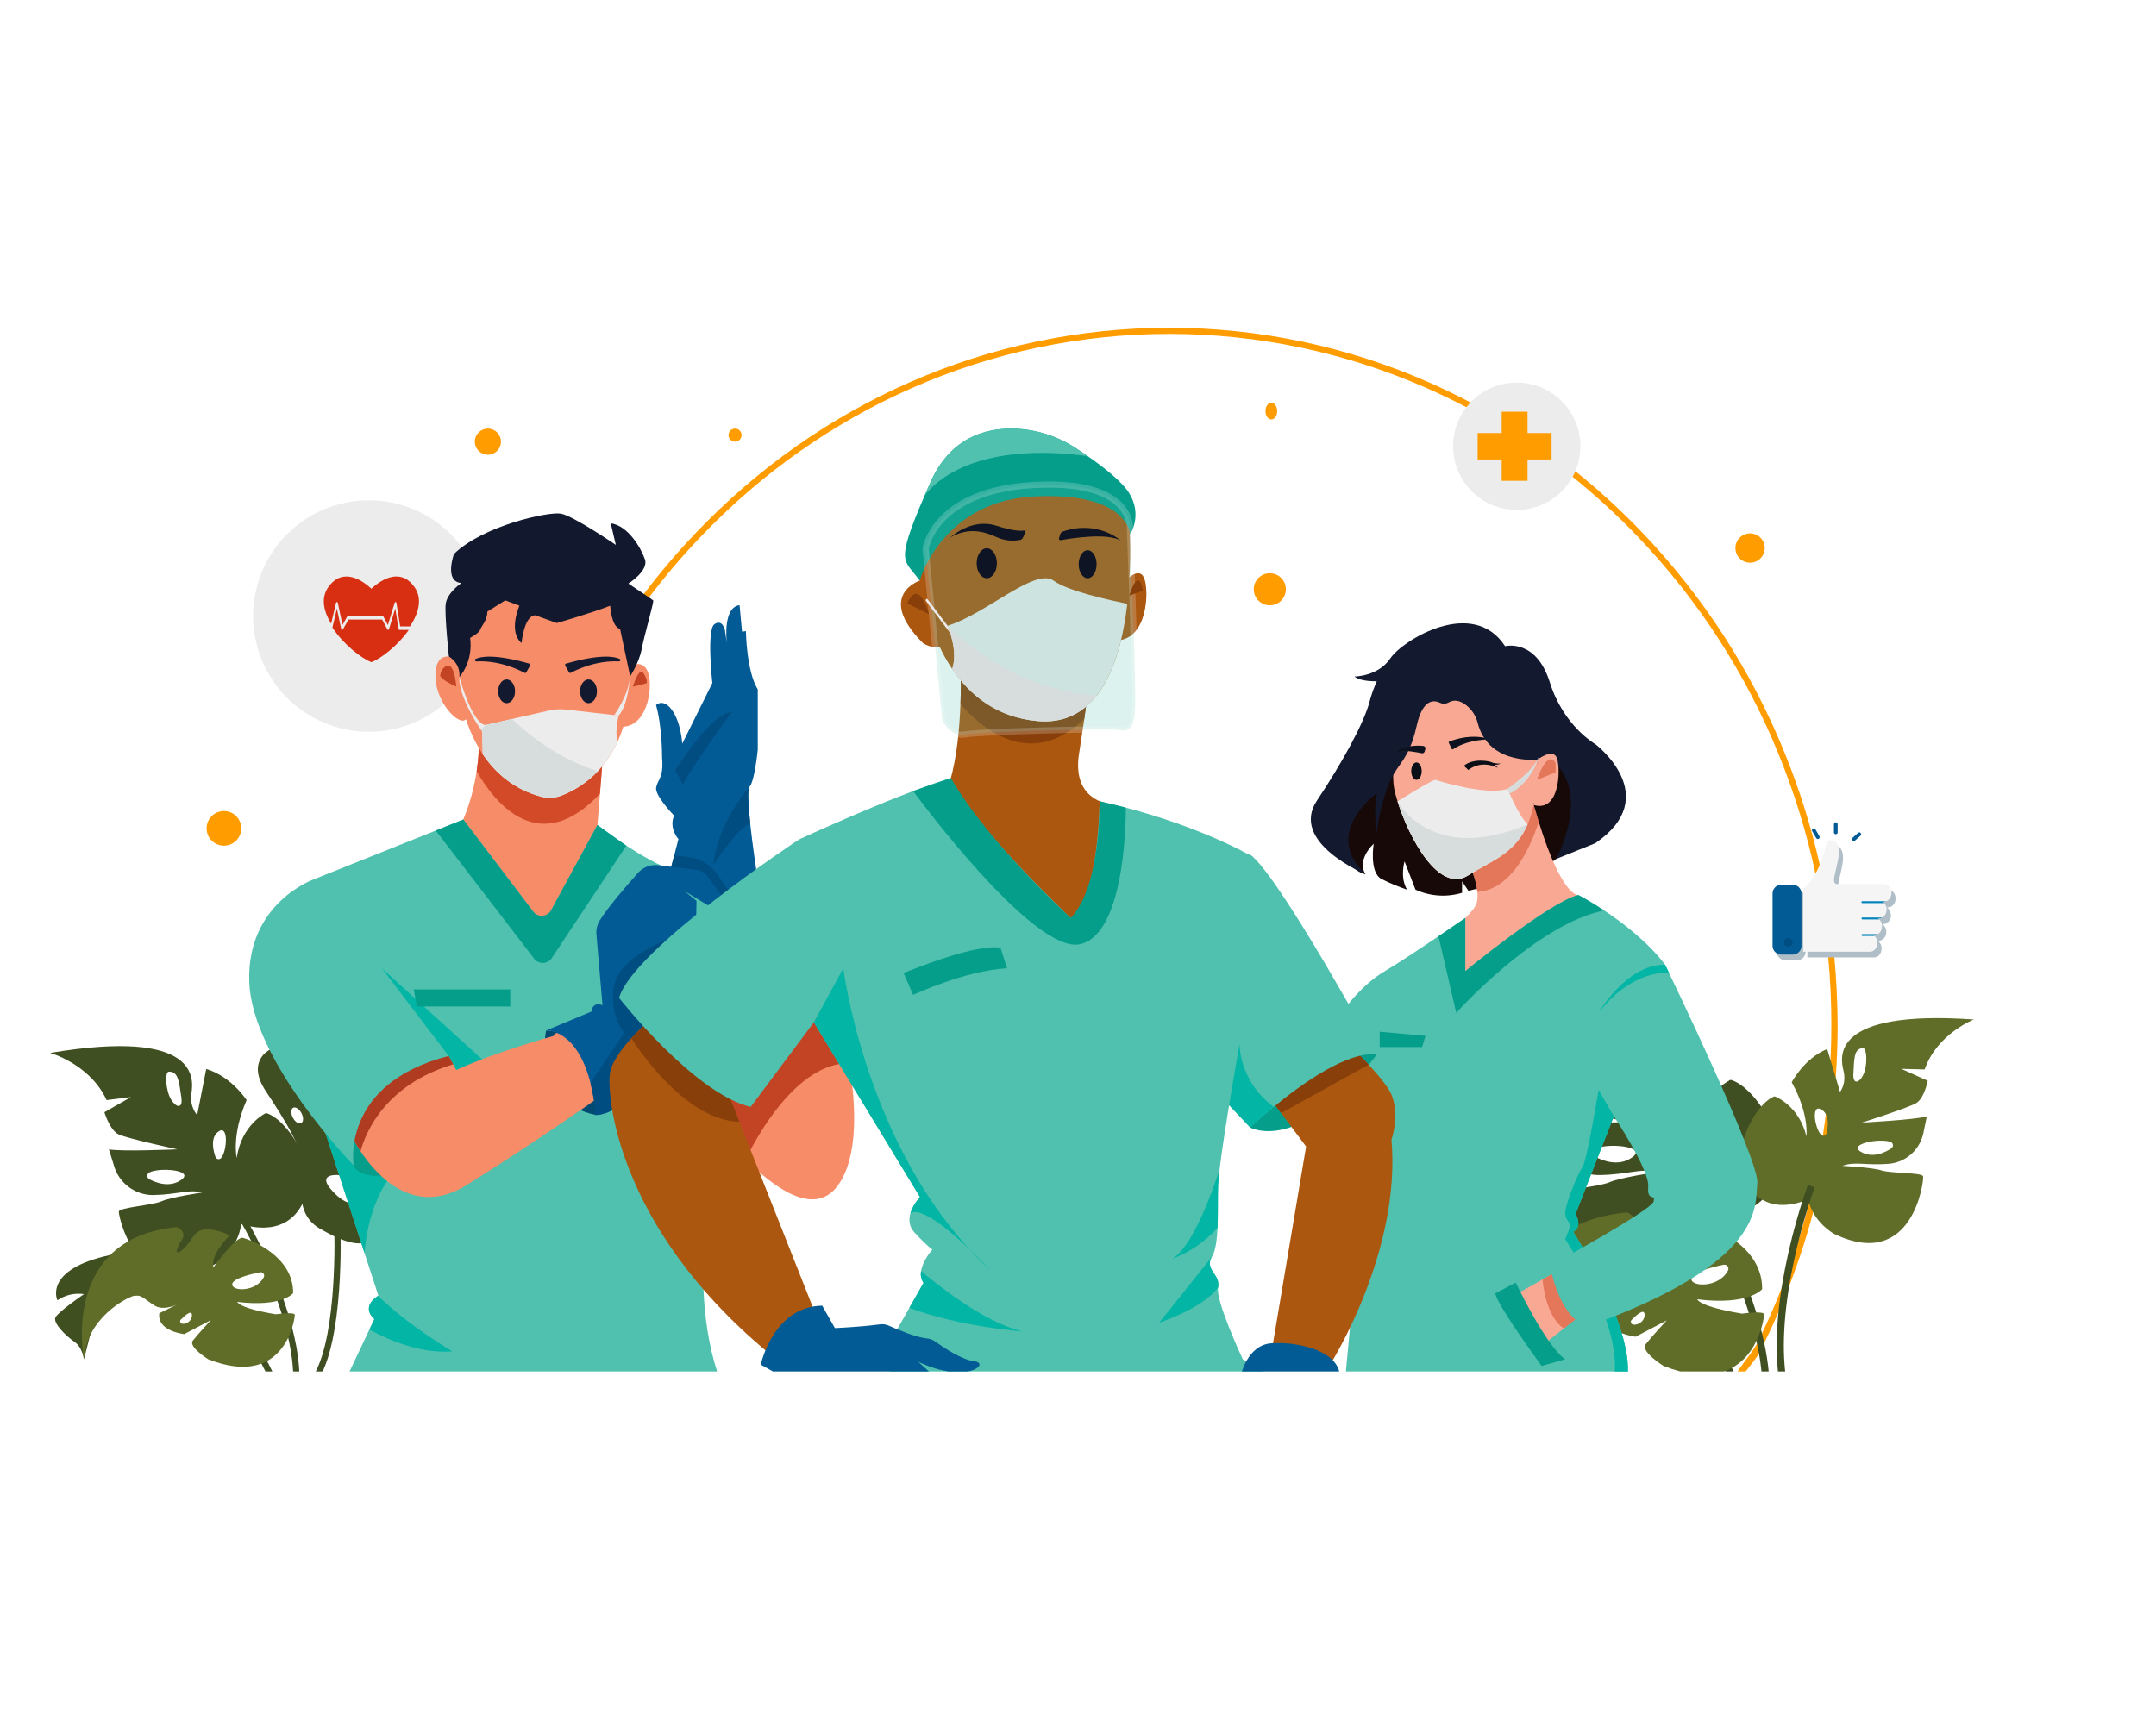 <svg width="100%" viewBox="0 0 947 753" fill="none" xmlns="http://www.w3.org/2000/svg">
<g filter="url(#filter0_f_1513_21135)">
<rect x="150.26" y="150.039" width="658.036" height="452.203" rx="38" fill="url(#paint0_linear_1513_21135)" fill-opacity="0.69"/>
</g>
<g clip-path="url(#clip0_1513_21135)">
<rect x="22" y="105.562" width="845" height="496.977" rx="20" fill="white"/>
<g clip-path="url(#clip1_1513_21135)">
<path d="M162.037 321.496C190.117 321.496 212.881 298.732 212.881 270.652C212.881 242.572 190.117 219.809 162.037 219.809C133.957 219.809 111.193 242.572 111.193 270.652C111.193 298.732 133.957 321.496 162.037 321.496Z" fill="#ECECEC"/>
<path d="M805.733 420.607C805.662 419.786 805.58 418.977 805.499 418.145C804.37 406.808 802.629 395.541 800.282 384.392C799.978 382.914 799.659 381.442 799.325 379.974C795.568 363.311 790.455 346.983 784.039 331.152C769.461 294.983 748.113 261.929 721.142 233.764C712.01 224.221 702.259 215.289 691.954 207.027C688.53 204.284 685.051 201.623 681.515 199.044C674.417 193.863 667.11 189.023 659.593 184.523C655.104 181.831 650.543 179.268 645.909 176.834C640 173.711 633.977 170.794 627.84 168.084C591.836 152.201 552.916 143.998 513.564 143.998C474.212 143.998 435.292 152.201 399.288 168.084C364.313 183.523 332.941 205.619 305.986 233.764C297.743 242.362 290.009 251.434 282.825 260.935C279.793 264.939 276.864 269.018 274.038 273.173C273.36 274.177 272.687 275.184 272.016 276.195C269.332 280.231 266.747 284.336 264.262 288.509C263.707 289.444 263.164 290.382 262.631 291.324C261.251 293.694 259.901 296.083 258.583 298.492C257.362 300.731 256.166 302.986 254.996 305.258C253.826 307.529 252.692 309.797 251.594 312.062C249.75 315.855 247.987 319.691 246.306 323.571C245.35 325.745 244.424 327.937 243.53 330.147C243.388 330.473 243.252 330.805 243.122 331.131C240.655 337.224 238.385 343.383 236.313 349.607C235.052 353.372 233.865 357.161 232.753 360.976C230.003 370.359 227.701 379.858 225.846 389.474C225.364 391.973 224.912 394.482 224.488 397C223.977 400.032 223.509 403.076 223.086 406.13C221.781 415.571 220.899 425.094 220.439 434.698C220.32 437.194 220.229 439.694 220.167 442.197C220.095 444.922 220.06 447.653 220.064 450.392C220.064 454.378 220.138 458.346 220.287 462.299C220.851 477.541 222.505 492.724 225.238 507.73C231.213 540.782 242.459 572.66 258.545 602.146L258.664 602.363L260.294 599.717C244.494 570.457 233.486 538.854 227.688 506.111C225.054 491.331 223.47 476.384 222.95 461.381C222.823 457.721 222.76 454.059 222.76 450.392C222.76 447.653 222.794 444.922 222.863 442.197C222.921 439.69 223.013 437.191 223.14 434.698C223.553 426.13 224.307 417.616 225.401 409.157C225.803 406.041 226.252 402.94 226.748 399.853C227.147 397.353 227.576 394.859 228.036 392.37C229.961 381.989 232.412 371.712 235.378 361.579C236.487 357.782 237.671 354.005 238.932 350.249C240.972 344.155 243.202 338.123 245.622 332.152C245.703 331.946 245.79 331.739 245.877 331.533C246.939 328.921 248.036 326.33 249.17 323.762C250.851 319.925 252.607 316.135 254.436 312.393C255.132 310.969 255.838 309.545 256.556 308.138C257.979 305.33 259.447 302.548 260.957 299.791C262.617 296.751 264.329 293.746 266.093 290.775C266.538 290.007 266.997 289.243 267.468 288.482C269.279 285.482 271.14 282.517 273.049 279.586C273.657 278.644 274.277 277.706 274.907 276.771C278.168 271.902 281.561 267.132 285.086 262.462C292.182 253.079 299.819 244.117 307.959 235.622C334.663 207.733 365.769 185.844 400.397 170.552C436.055 154.821 474.601 146.697 513.575 146.697C552.549 146.697 591.095 154.821 626.753 170.552C632.636 173.149 638.42 175.941 644.105 178.926C649.365 181.676 654.531 184.594 659.603 187.681C666.849 192.075 673.914 196.799 680.797 201.853C684.167 204.328 687.487 206.882 690.758 209.516C700.798 217.583 710.301 226.297 719.207 235.601C745.94 263.517 767.097 296.28 781.544 332.131C788.335 348.876 793.65 366.184 797.429 383.854C797.722 385.213 798.005 386.577 798.277 387.946C800.266 397.884 801.773 407.936 802.798 418.102C802.879 418.922 802.956 419.732 803.032 420.563C803.952 430.41 804.41 440.341 804.406 450.354C804.406 455.473 804.283 460.585 804.037 465.69C803.653 473.66 802.968 481.593 801.983 489.487C801.592 492.65 801.153 495.8 800.668 498.937C799.497 506.48 798.061 513.961 796.358 521.381C795.815 523.75 795.244 526.105 794.646 528.446C794.478 529.119 794.304 529.788 794.13 530.456C793.043 534.648 791.864 538.814 790.592 542.955C790.589 542.968 790.589 542.981 790.592 542.993C788.212 550.775 785.533 558.447 782.555 566.008C779.932 572.685 777.074 579.262 773.98 585.74C773.255 587.251 772.531 588.752 771.806 590.245C770.176 593.56 763.932 600.972 762.165 604.222H762.013L763.774 606.939L764.16 606.233C765.524 603.744 771.371 597.108 772.659 594.581C773.445 593.049 774.217 591.511 774.974 589.968C777.173 585.49 779.262 580.961 781.24 576.382C782.892 572.567 784.464 568.719 785.957 564.839C790.026 554.281 793.522 543.511 796.429 532.576C801.589 513.166 804.908 493.314 806.341 473.282C806.885 465.674 807.158 458.033 807.162 450.36C807.118 440.375 806.642 430.457 805.733 420.607ZM222.749 450.398C222.749 447.659 222.783 444.927 222.852 442.203H220.135C220.062 444.927 220.028 447.659 220.032 450.398C220.032 454.383 220.106 458.352 220.254 462.304L222.939 461.386C222.816 457.731 222.752 454.068 222.749 450.398ZM251.551 312.083C249.707 315.876 247.944 319.713 246.263 323.593C245.307 325.767 244.381 327.959 243.486 330.169C244.258 330.642 245.051 331.103 245.855 331.554C246.917 328.942 248.015 326.352 249.149 323.783C250.83 319.947 252.585 316.157 254.415 312.415L251.551 312.083Z" fill="#FF9C00"/>
<path d="M599.755 384.061C599.755 384.061 595.571 378.48 603.38 370.671C603.38 370.671 601.309 383.338 606.825 386.191C610.456 388.03 614.218 389.599 618.08 390.886C618.08 390.886 614.862 386.658 616.927 378.436L621.753 390.886C628.175 393.812 635.442 394.301 642.197 392.261V387.229L644.969 391.364C644.969 391.364 674.787 384.908 683.411 377.458C692.035 370.008 697.089 355.992 690.655 338.331C684.221 320.669 607.51 322.941 607.51 322.941L585.686 364.742C585.686 364.742 590.158 382.055 599.755 384.061Z" fill="#160907"/>
<path d="M147.619 264.782C147.64 264.698 147.69 264.624 147.759 264.57C147.827 264.517 147.912 264.489 147.999 264.489C148.087 264.489 148.171 264.519 148.239 264.574C148.306 264.63 148.352 264.707 148.369 264.793L150.434 274.532L152.531 270.853C152.565 270.793 152.615 270.744 152.674 270.71C152.733 270.676 152.8 270.657 152.868 270.657H168.057C168.127 270.658 168.195 270.677 168.254 270.714C168.313 270.75 168.362 270.802 168.394 270.863L170.378 274.597L173.367 264.761C173.389 264.676 173.441 264.601 173.512 264.55C173.584 264.499 173.671 264.474 173.759 264.48C173.847 264.486 173.93 264.522 173.994 264.582C174.058 264.642 174.1 264.722 174.111 264.81L175.785 275.216H180.089C183.893 269.434 185.702 263.027 182.029 257.892C175.426 248.653 166.383 255.62 163.134 258.653C159.873 255.62 150.847 248.67 144.244 257.892C140.815 262.685 142.141 268.581 145.44 274.043L147.619 264.782Z" fill="#D82E12"/>
<path d="M175.46 276.744C175.37 276.744 175.282 276.712 175.213 276.653C175.145 276.594 175.099 276.513 175.085 276.424L173.618 267.332L170.852 276.473C170.829 276.545 170.786 276.609 170.727 276.657C170.668 276.704 170.597 276.734 170.522 276.741C170.446 276.749 170.371 276.734 170.304 276.699C170.237 276.664 170.182 276.61 170.145 276.543L167.841 272.196H153.092L150.603 276.543C150.564 276.611 150.506 276.665 150.435 276.699C150.364 276.732 150.285 276.744 150.208 276.731C150.131 276.719 150.059 276.683 150.003 276.629C149.946 276.575 149.907 276.506 149.891 276.429L147.973 267.381L146.006 275.712C150.679 282.907 158.565 289.178 163.129 290.928C167.477 289.298 174.835 283.515 179.557 276.755L175.46 276.744Z" fill="#D82E12"/>
<path d="M487.798 353.335L480.695 421.894C480.695 421.894 405.614 371.6 414.749 350.476C418.667 341.406 420.531 329.119 421.379 318.05C421.613 314.996 421.77 312.034 421.874 309.257C422.265 298.66 421.874 290.78 421.874 290.78L479.363 292.807C479.363 292.807 478.19 302.41 476.255 315.865C475.837 318.772 475.38 321.843 474.896 325.071C474.592 327.063 474.277 329.1 473.951 331.179C470.658 352.031 487.798 353.335 487.798 353.335Z" fill="#AB570F"/>
<path d="M118.41 461.255C118.41 461.255 108.047 466.239 116.726 479.357C125.404 492.476 134.083 506.36 133.219 514.751C132.355 523.142 130.198 533.842 140.675 539.917C151.152 545.993 160.412 549.156 164.754 542.814C169.096 536.472 182.59 443.632 118.41 461.255ZM132.268 493.454C131.219 493.997 129.583 492.91 128.622 491.036C127.66 489.161 127.736 487.199 128.785 486.688C129.833 486.177 131.475 487.231 132.436 489.106C133.398 490.981 133.355 492.916 132.268 493.454ZM145.088 522.218C139.382 515.224 148.951 516.3 148.951 516.3C148.951 516.3 156.619 523.256 156.75 526.755C156.88 530.255 150.81 529.217 145.109 522.218H145.088Z" fill="#3F4F21"/>
<path d="M329.191 345.727C328.229 346.933 328.686 354.09 329.512 361.796C330.599 371.79 332.262 382.702 332.262 382.702L320.219 391.576L314.72 395.625L294.151 383.517L296.118 375.909L297.998 368.649C297.998 368.649 293.683 363.992 296.074 358.324C296.074 358.324 287.445 349.444 288.211 345.923C288.977 342.401 291.58 341.483 290.814 332.88C290.814 332.88 290.917 319.425 288.162 309.763C288.162 309.763 291.276 306.551 295.227 312.061C299.177 317.572 299.667 326.734 299.667 326.734L312.888 300.106C312.888 300.106 310.28 276.673 313.801 274.249C317.323 271.826 318.41 276.798 318.41 276.798L319.241 282.564C319.04 280.798 317.681 266.804 324.844 265.875L325.931 277.526L327.632 277.282C327.632 277.282 327.871 295.003 332.849 302.888V329.299C332.849 329.299 331.512 343.254 329.208 345.684L329.191 345.727Z" fill="#025B95"/>
<path d="M265.436 324.854L263.512 348.721L262.425 362.459L244.215 421.894L200.414 366.703C204.9 357.975 207.924 348.57 209.364 338.863C210.94 328.435 210.245 321.234 210.245 321.234L265.436 324.854Z" fill="#F78C68"/>
<path d="M760.128 474.423C760.128 474.423 747.733 480.102 745.206 497.34C745.206 497.34 742.489 485.792 750.249 467.809C750.249 467.809 742.472 455.718 729.647 451.93L725.023 475.423C725.023 475.423 721.034 471.483 722.083 464.337C723.131 457.191 726.283 430.916 649.975 443.735C649.975 443.735 670.37 449.42 678.777 467.809L691.178 466.293L677.722 474.01C677.722 474.01 680.439 483.248 685.086 485.362C689.732 487.476 714.931 492.927 714.931 492.927C714.931 492.927 685.923 494.188 680.043 492.927L682.657 501.459C685.254 509.947 692.928 516.055 701.807 516.262H702.742C715.355 516.05 720.61 513.105 727.55 515.001C727.55 515.001 711.79 517.311 706.948 519.414C702.106 521.517 685.504 522.571 685.086 524.674C684.667 526.777 695.411 575.121 735.533 550.759C735.533 550.759 746.043 543.608 747.515 531C747.515 531 769.128 539.467 778.714 520.832C788.3 502.198 770.225 476.95 760.128 474.423ZM710.013 463.201C708.801 458.066 709.247 455.343 709.643 454.12C709.727 453.875 709.886 453.661 710.098 453.511C710.309 453.361 710.563 453.281 710.823 453.284C715.54 453.36 715.763 458.718 716.942 466.293C718.181 474.298 711.79 470.717 710.013 463.201V463.201ZM717.078 508.377C710.975 512.898 703.622 509.828 700.568 508.181C700.255 508.013 699.994 507.763 699.813 507.456C699.633 507.15 699.541 506.8 699.546 506.445C699.552 506.089 699.655 505.742 699.845 505.442C700.035 505.141 700.304 504.899 700.623 504.741C706.166 502.019 723.523 503.611 717.099 508.377H717.078ZM737.185 497.465C736.982 497.672 736.73 497.825 736.452 497.908C736.173 497.991 735.879 498.002 735.595 497.939C735.312 497.877 735.049 497.743 734.832 497.551C734.614 497.358 734.45 497.113 734.353 496.84C733.381 494.122 731.294 486.77 736.19 483.672C741.087 480.575 740.255 494.079 737.196 497.465H737.185Z" fill="#3F4F21"/>
<path d="M667.278 600.125C667.278 600.125 666.457 593.973 662.523 591.294C658.588 588.615 651.176 581.681 652.741 578.686C654.306 575.692 667.267 566.872 667.267 566.872C662.503 566.168 657.649 567.294 653.681 570.024C653.681 570.024 646.198 554.335 680.663 546.896L667.278 600.125Z" fill="#3F4F20"/>
<path d="M777.187 606.988H774.03C773.546 596.195 770.492 579.224 759.96 555.166C755.72 545.443 750.896 535.984 745.516 526.842L748.233 525.212C753.691 534.473 758.582 544.057 762.878 553.911C769.09 568.149 776.404 588.522 777.187 606.988Z" fill="#3F4F21"/>
<path d="M763.737 606.988H760.237C750.521 586.93 738.114 574.621 723.284 570.377C702.459 564.399 683.956 568.855 683.765 568.986L681.988 566.372C682.793 565.828 701.916 560.937 724.159 567.344C740.195 571.947 753.493 585.272 763.737 606.988Z" fill="#3F4F21"/>
<path d="M765.181 577.148C746.042 574.001 745.514 570.86 745.514 570.86C768.339 573.648 774.007 566.388 774.007 566.388C774.181 547.422 752.362 539.254 748.514 538.2C744.667 537.145 733.298 553.22 733.298 553.22C731.559 546.759 741.509 536.982 741.509 536.982C741.509 536.982 737.162 534.184 730.331 533.798C723.5 533.412 722.652 539.596 718.017 543.786C713.381 547.976 713.919 544.139 717.06 539.439C720.201 534.738 714.588 532.662 714.588 532.662C654.81 538.45 667.26 600.135 667.26 600.135C668.45 579.109 689.296 568.425 692.965 567.686C696.633 566.947 698.551 569.822 703.436 572.795C707.311 575.142 712.718 573.115 714.811 572.17L705.713 576.631C704.485 585.87 718.457 587.283 718.457 587.283L732.081 580.126C732.081 580.126 725.272 587.462 722.842 590.603C720.413 593.744 730.695 600.135 730.695 600.135C770.165 615.606 774.882 579.256 774.882 577.506C774.882 575.756 765.181 577.148 765.181 577.148ZM717.126 581.881C716.935 581.809 716.765 581.692 716.632 581.538C716.498 581.385 716.405 581.2 716.361 581.002C716.317 580.803 716.323 580.597 716.378 580.401C716.434 580.205 716.538 580.026 716.68 579.881C718.267 578.251 722.375 574.343 722.375 577.675C722.375 580.81 718.924 582.511 717.126 581.881ZM742.906 561.953C742.77 558.921 752.226 556.649 757.117 555.682C757.44 555.619 757.774 555.649 758.08 555.768C758.387 555.887 758.654 556.091 758.85 556.355C759.046 556.619 759.163 556.934 759.188 557.262C759.213 557.59 759.145 557.918 758.992 558.209C755.226 565.665 743.085 565.594 742.906 561.953Z" fill="#606D29"/>
<path d="M767.9 521.012C777.203 535.483 794.191 526.859 794.191 526.859C796.365 537.043 805.538 542.075 805.538 542.075C840.269 558.829 845.209 518.485 844.698 516.8C844.187 515.115 830.568 515.566 826.422 514.229C822.276 512.893 809.244 512.246 809.244 512.246C814.765 510.154 819.287 512.143 829.612 511.322C829.867 511.322 830.123 511.279 830.373 511.251C833.904 510.786 837.201 509.225 839.799 506.788C842.397 504.351 844.165 501.16 844.855 497.666L846.339 490.481C841.633 491.97 817.83 493.231 817.83 493.231C817.83 493.231 838.013 486.775 841.622 484.694C845.23 482.613 846.741 474.841 846.741 474.841L835.139 469.597L845.388 469.858C850.822 454.169 867.022 447.92 867.022 447.92C803.669 443.464 808.331 464.679 809.739 470.44C811.146 476.2 808.212 479.727 808.212 479.727L802.576 460.897C792.398 465.005 787.001 475.494 787.001 475.494C794.773 489.574 793.447 499.225 793.447 499.225C790.028 485.341 779.448 481.678 779.448 481.678C771.378 484.504 758.602 506.551 767.9 521.012ZM814.092 471.603C814.456 465.31 814.217 460.924 818.064 460.489C818.276 460.468 818.489 460.514 818.673 460.62C818.857 460.727 819.003 460.888 819.091 461.082C819.515 462.049 820.091 464.239 819.504 468.532C818.624 474.814 813.689 478.243 814.07 471.603H814.092ZM830.438 501.731C830.711 501.834 830.949 502.011 831.128 502.241C831.307 502.472 831.418 502.747 831.451 503.036C831.483 503.326 831.436 503.619 831.312 503.884C831.189 504.148 830.996 504.373 830.753 504.535C828.389 506.121 822.602 509.208 817.282 505.997C811.624 502.611 825.688 499.943 830.416 501.731H830.438ZM799.729 487.324C803.973 489.465 802.848 495.644 802.267 497.932C802.21 498.163 802.095 498.376 801.933 498.551C801.771 498.726 801.567 498.856 801.341 498.929C801.114 499.003 800.873 499.017 800.639 498.971C800.405 498.925 800.187 498.82 800.006 498.666C797.213 496.144 795.441 485.172 799.707 487.324H799.729Z" fill="#606D29"/>
<path d="M781.453 606.439L784.55 605.83C782.92 595.146 782.654 577.903 788.354 552.264C790.636 541.904 793.539 531.691 797.049 521.68L794.093 520.593C790.525 530.729 787.58 541.073 785.273 551.568C781.887 566.768 778.649 588.174 781.453 606.439Z" fill="#3F4F21"/>
<path d="M693.259 393.24V398.609L643.638 438.524C643.638 438.524 631.568 416.086 643.638 403.342C648.376 398.337 649.393 397.109 648.882 391.81C648.088 383.61 643.638 376.806 643.638 376.806C643.638 376.806 647.284 357.357 652.507 343.429C657.588 329.875 664.158 321.539 670.309 341.396C670.706 342.662 671.097 344.037 671.483 345.537C673.01 351.444 674.488 356.618 675.901 361.15C686.243 394.424 693.259 393.24 693.259 393.24Z" fill="#F9A993"/>
<path opacity="0.53" d="M675.875 361.144C667.066 387.604 654.975 391.636 648.855 391.805C648.062 383.604 643.611 376.801 643.611 376.801C643.611 376.801 647.258 357.351 652.48 343.423C658.458 339.94 665.305 339.222 670.283 341.39C670.68 342.657 671.071 344.032 671.457 345.531C672.984 351.444 674.462 356.617 675.875 361.144Z" fill="#D14928"/>
<path d="M265.437 324.854L263.513 348.722C236.64 377.334 217.218 352.569 209.365 338.848C210.941 328.419 210.246 321.219 210.246 321.219L265.437 324.854Z" fill="#D34A28"/>
<path d="M317.498 497.937C317.498 497.937 299.733 555.911 315.161 603.13H153.272L162.266 584.11L164.44 579.49C164.44 579.49 158.038 574.545 166.07 569.279L166.184 569.209L160.114 550.569L140.963 491.661L140.692 482.02L137.975 386.284L191.427 364.9L203.529 360.058L238.602 406.309L262.426 362.46L262.475 362.498C263.018 362.938 268.034 366.932 275.132 371.557C281.332 375.605 289.13 380.127 296.95 383.181C314.248 389.946 339.028 403.5 339.028 403.5L317.498 497.937Z" fill="#4FC1AE"/>
<path d="M216.575 469.825L167.742 425.416L194.332 479.357L216.575 469.825Z" fill="#02B5A5"/>
<path d="M239.866 452.772C239.866 452.772 233.541 484.014 261.74 489.884C261.723 489.884 265.065 453.8 239.866 452.772Z" fill="#014A72"/>
<path d="M172.863 515.241C161.043 528.924 160.141 550.564 160.141 550.564L140.963 491.661L140.691 482.021C156.179 490.254 181.177 505.6 172.863 515.241Z" fill="#02B5A5"/>
<path d="M691.036 541.227C691.036 541.227 717.268 582.055 714.915 604.689L709.04 604.76L590.844 606.134L594.517 566.67L590.844 443.029C590.844 443.029 597.908 432.823 608.304 426.66C613.983 423.302 623.95 416.688 631.846 411.352C638.449 406.896 643.611 403.342 643.611 403.342V426.66C643.611 426.66 680.684 396.228 693.259 393.239C693.259 393.239 698.047 395.69 704.579 400C712.774 405.434 723.719 413.754 731.392 423.856C731.392 423.856 707.182 428.905 702.47 447.735C697.824 466.325 708.578 489.834 708.856 490.438L692.042 533.369C692.042 533.369 695.411 538.874 691.036 541.227Z" fill="#4FC1AE"/>
<path d="M155.347 512.061C155.347 512.061 156.782 517.071 167.503 516.74C178.225 516.408 148.195 483.324 148.195 483.324C148.195 483.324 149.043 507.838 155.347 512.061Z" fill="#049E8B"/>
<path d="M549.119 495.372C549.119 495.372 571.036 507.79 604.734 463.31C604.734 463.266 558.564 452.887 549.119 495.372Z" fill="#049E8B"/>
<path d="M368.035 520.832C357.476 535.347 339 520.936 327.555 509.328C323.991 505.715 320.633 501.905 317.496 497.916C317.496 497.916 315.491 502.991 310.513 489.857C305.535 476.722 351.096 427.492 351.096 427.492L368.035 444.551C370.12 451.971 371.78 459.504 373.008 467.114C375.888 484.661 377.312 508.078 368.035 520.832Z" fill="#F78C68"/>
<path d="M373.009 467.114C349.88 467.043 332.3 499.556 327.545 509.311C323.981 505.698 320.623 501.888 317.486 497.899C317.486 497.899 315.481 502.975 310.503 489.84C305.525 476.705 351.087 427.476 351.087 427.476L368.026 444.534C370.115 451.96 371.778 459.498 373.009 467.114V467.114Z" fill="#C24425"/>
<path d="M261.725 483.042C261.725 483.042 235.569 501.551 205.007 520.653C181.557 535.325 164.858 515.713 158.358 505.795C157.657 504.708 157.076 503.784 156.619 502.996C155.777 501.556 155.348 500.67 155.348 500.67C164.749 465.701 197.072 463.94 197.072 463.94L199.061 467.619L200.409 470.108C217.554 462.174 243.21 455.125 243.21 455.125C243.21 455.125 243.503 451.321 250.851 456.886C258.198 462.451 261.725 483.042 261.725 483.042Z" fill="#F78C68"/>
<path d="M320.219 391.576L314.719 395.625L294.15 383.517L296.118 375.909L301.954 376.453C304.52 376.699 307.003 377.498 309.231 378.796C311.459 380.093 313.38 381.858 314.861 383.968L320.219 391.576Z" fill="#004D81"/>
<path d="M199.061 467.619C169.173 476.586 160.624 497.508 158.358 505.796C157.657 504.709 157.076 503.785 156.619 502.997C155.777 501.557 155.348 500.671 155.348 500.671C164.749 465.701 197.072 463.94 197.072 463.94L199.061 467.619Z" fill="#AF3C21"/>
<path d="M479.342 292.802C479.342 292.802 478.168 302.404 476.234 315.86C452.095 339.184 430.08 318.865 421.891 309.257C422.282 298.66 421.891 290.78 421.891 290.78L479.342 292.802Z" fill="#893F09"/>
<path d="M313.627 399.402L300.731 391.522L305.937 395.821L305.741 405.673C306.203 408.754 305.801 412.841 304.78 417.531C299.889 440.083 280.787 476.602 275.298 482.678C268.674 490.019 261.713 489.878 261.713 489.878C261.284 485.115 260.492 480.391 259.343 475.749C253.192 451.745 239.834 452.745 239.834 452.745L259.783 444.442C260.403 439.692 264.636 441.654 264.636 441.654L261.979 410.597C261.787 408.412 262.312 406.224 263.473 404.364C267.402 398.087 275.592 388.686 280.32 383.425C281.41 382.212 282.776 381.28 284.303 380.707C285.83 380.134 287.472 379.936 289.091 380.132L305.823 382.164C306.817 382.285 307.776 382.608 308.641 383.114C309.505 383.619 310.257 384.297 310.85 385.104L317.914 394.729L313.627 399.402Z" fill="#025B95"/>
<path d="M304.786 417.531C299.895 440.083 280.793 476.602 275.305 482.678C268.68 490.019 261.719 489.878 261.719 489.878C261.29 485.115 260.498 480.391 259.35 475.749L274.158 453.821C274.158 453.821 267.583 446.007 269.626 433.421C271.669 420.835 292.771 412.939 292.771 412.939C292.771 412.939 298.314 410.901 304.786 417.531Z" fill="#004D81"/>
<path d="M357.471 575.463L337.141 594.06C270.56 538.63 266.359 480.537 267.952 471.298C268.788 466.445 273.234 460.62 277.266 456.191C279.455 453.779 281.769 451.484 284.2 449.316L317.013 473.227L324.784 492.873L357.471 575.463Z" fill="#AB570F"/>
<path d="M276.755 297.107C276.826 309.024 274.658 318.355 271.375 325.642C264.62 340.657 253.132 347.005 246.703 349.488C243.788 350.612 240.592 350.783 237.574 349.977C226.368 346.983 217.972 340.196 212.032 331.332C204.859 320.648 201.234 306.937 200.512 293.178C199.11 266.549 214.25 260.382 214.25 260.382C255.447 242.997 276.473 249.741 276.755 297.107Z" fill="#F78C68"/>
<path d="M611.189 500.698C615.536 550.401 584.158 599.674 584.158 599.674L557.998 597.054L573.692 503.747L562.714 489.02L555.818 479.781L559.568 476.059L584.338 451.441C584.338 451.441 585.968 452.865 588.403 455.142C591.766 458.256 596.712 462.978 601.195 467.799C606.086 473.054 610.433 478.423 611.607 481.966C614.64 491.101 611.189 500.698 611.189 500.698Z" fill="#AB570F"/>
<path d="M403.952 255.104C403.952 255.104 384.535 261.571 405.387 282.537C405.387 282.537 409.935 285.721 415.169 283.901C420.402 282.08 403.952 255.104 403.952 255.104Z" fill="#AB570F"/>
<path d="M495.166 265.261C492.226 290.64 482.95 319.094 455.925 316.817C437.992 315.301 426.101 305.557 418.249 293.927C405.049 274.364 403.25 249.518 403.25 249.518C439.437 177.486 495.911 227.536 495.911 227.536C496.795 240.108 496.546 252.734 495.166 265.261V265.261Z" fill="#AB570F"/>
<path d="M601.195 467.782L562.714 489.019L555.818 479.781L559.568 476.058L588.403 455.142C591.766 458.239 596.712 462.962 601.195 467.782Z" fill="#893F09"/>
<path d="M694.182 577.952L686.895 583.674L678.184 590.511L667.348 567.86L677.537 562.111L682.613 559.247L694.182 577.952Z" fill="#F9A993"/>
<path d="M675.271 336C675.271 347.771 673.64 356.053 670.989 362.156C665.223 375.394 654.577 378.377 644.98 384.523C631.937 392.871 618.895 367.992 613.852 352.064C613.472 350.858 613.14 349.706 612.852 348.624C608.776 333.196 619.732 313.002 619.732 313.002C622.819 300.378 675.271 298.694 675.271 336Z" fill="#F9A993"/>
<path d="M604.729 463.266C591.687 461.848 571.58 476.341 559.456 486.318C553.239 491.427 549.13 495.35 549.13 495.35L531.295 476.45L526.458 471.325C525.6 457.565 536.295 363.59 550.331 376.447C564.368 389.305 604.729 463.266 604.729 463.266Z" fill="#4FC1AE"/>
<path d="M201.898 290.112C201.898 290.112 191.947 283.705 191.284 295.862C190.621 308.018 201.67 319.376 204.658 316.023C207.647 312.67 201.898 290.112 201.898 290.112Z" fill="#F78C68"/>
<path d="M273.762 294.302C273.762 294.302 281.055 288.553 284.152 294.302C287.25 300.052 285.038 318.654 273.762 319.3C262.485 319.947 273.762 294.302 273.762 294.302Z" fill="#F78C68"/>
<path d="M559.456 486.319C553.239 491.427 549.13 495.351 549.13 495.351L531.295 476.45C534.01 469.452 538.568 463.317 544.484 458.696C544.484 458.696 543.989 474.771 559.456 486.319Z" fill="#02B5A5"/>
<path d="M399.42 574.627L405.642 563.639C404.618 562.116 404.237 560.251 404.582 558.449C405.305 553.65 409.549 548.993 409.549 548.993C409.549 548.993 407.984 548.211 401.74 541.57C399.213 538.885 399.115 535.815 399.887 533.109C401.034 529.114 404.082 525.914 404.082 525.914L357.472 449.181C372.993 400.43 351.098 368.72 351.098 368.72C401.463 345.896 417.679 341.858 417.679 341.858C426.374 361.917 470.294 403.337 470.294 403.337C482.674 395.484 482.994 352.031 482.994 352.031C525.295 361.427 550.32 376.486 550.32 376.486L539.147 414.841C549.114 427.829 547 445.192 545.185 454.854C543.658 463.006 537.723 496.818 535.702 513.632C535.327 516.751 535.088 519.289 535.033 520.963C534.854 526.62 535.033 533.462 534.783 539.483C534.533 544.869 533.914 549.596 532.311 552.243C528.914 557.857 536.223 559.894 535.028 565.677C533.832 571.459 545.897 597.245 545.897 597.245L558.309 604.353L390.785 604.728L391.176 589.207L399.42 574.627Z" fill="#4FC1AE"/>
<path d="M201.795 297.405C201.795 297.405 207.947 290.955 206.49 280.265C206.49 280.265 210.436 278.195 210.903 276.673C211.37 275.152 214.066 272.565 214.066 268.696L221.935 263.772L228.151 266.12C228.151 266.12 223.108 277.374 229.086 282.532C229.086 282.532 230.173 270.337 235.184 270.337L244.569 273.739C244.569 273.739 259.241 269.516 268.018 266.131C268.018 266.131 268.485 275.369 272.365 276.331L276.778 297.117C276.778 297.117 280.691 291.341 281.864 285.124C283.038 278.907 287.375 264.25 286.907 263.783C286.44 263.316 276.001 256.398 276.001 256.398C276.001 256.398 285.033 250.768 283.272 245.725C281.511 240.682 275.887 230.949 268.262 229.895L270.49 239.394C270.49 239.394 251.823 226.601 246.313 225.661C240.803 224.721 212.191 230.938 199.409 243.372C199.409 243.372 194.953 255.566 202.67 256.153C202.67 256.153 196.225 260.501 195.752 265.533C195.279 270.565 197.16 288.428 197.16 288.428C197.16 288.428 202.306 291.292 201.795 297.405Z" fill="#12192F"/>
<path d="M324.789 492.856C303.052 492.313 283.613 465.788 277.271 456.191C279.46 453.779 281.775 451.484 284.206 449.316L317.018 473.227L324.789 492.856Z" fill="#893F09"/>
<path d="M275.11 371.557L242.504 420.71C242.101 421.406 241.529 421.989 240.839 422.403C240.15 422.817 239.367 423.049 238.563 423.077C237.76 423.105 236.962 422.929 236.246 422.564C235.529 422.2 234.917 421.659 234.466 420.993L191.41 364.9L203.512 360.058L234.146 400.456C234.625 401.088 235.255 401.59 235.978 401.916C236.701 402.242 237.494 402.381 238.285 402.321C239.076 402.261 239.839 402.004 240.505 401.573C241.171 401.141 241.718 400.55 242.096 399.853L262.41 362.46L262.459 362.498L275.11 371.557Z" fill="#049E8B"/>
<path d="M198.675 593.733C182.916 595.048 166.754 586.669 162.265 584.142L164.439 579.523C164.439 579.523 158.037 574.577 166.069 569.312C178.671 581.897 198.675 593.733 198.675 593.733Z" fill="#02B5A5"/>
<path d="M181.73 434.703L183.089 442.202H224.124V434.703H181.73Z" fill="#049E8B"/>
<path d="M334.174 599.554C334.174 599.554 339.521 574.078 361.144 573.648L366.715 583.495C366.715 583.495 376.806 583.12 386.512 581.865C387.839 581.692 389.188 581.892 390.408 582.441C394.082 584.071 402.364 587.609 407.064 588.033C408.388 588.145 409.656 588.61 410.738 589.381C414.336 591.984 422.427 597.424 427.943 598.076C435.22 598.934 424.514 608.352 403.32 598.288L410.385 604.711H343.38L334.174 599.554Z" fill="#025B95"/>
<path d="M545.01 604.314C545.01 604.314 547.776 591.005 558.318 590.185C568.861 589.364 585.724 592.821 588.207 602.439L587.55 604.287L545.01 604.314Z" fill="#025B95"/>
<path d="M271.93 438.453C271.93 438.453 304.699 480.363 329.724 486.319L357.471 449.18C357.471 449.18 378.453 394.402 351.102 368.72C351.102 368.709 277.869 417.118 271.93 438.453Z" fill="#4FC1AE"/>
<path d="M417.678 341.847L401.098 347.558C401.098 347.558 453.751 419.482 474.461 414.824C495.171 410.167 494.497 354.829 494.497 354.829L483.009 352.041C483.009 352.041 483.737 389.278 470.304 403.342C470.282 403.325 434.383 370.833 417.678 341.847Z" fill="#049E8B"/>
<path d="M497.27 233.117C497.031 233.681 496.749 234.226 496.427 234.747C496.401 234.399 496.346 234.054 496.264 233.715C495.373 229.846 489.743 216.504 454.714 218.091C427.172 219.336 413.712 235.66 407.848 246.208C406.239 249.029 404.932 252.011 403.946 255.104C397.273 245.54 392.866 248.507 405.962 218.108C406.792 216.184 407.698 214.122 408.679 211.923C417.374 192.256 432.84 188.012 445.443 188.333C455.121 188.639 464.525 191.618 472.614 196.941C474.201 197.973 475.951 199.115 477.771 200.403C484.613 205.147 492.395 211.211 495.705 216.238C500.449 223.542 498.569 230.177 497.27 233.117Z" fill="#049E8B"/>
<path d="M494.492 255.104C494.492 255.104 501.013 247.773 502.921 255.104C504.828 262.435 503.073 283.607 487.797 281.189C472.521 278.77 494.492 255.104 494.492 255.104Z" fill="#AB570F"/>
<path d="M370.41 425.416C370.41 425.416 379.594 498.964 425.894 548.906C417.259 540.711 404.451 529.885 399.886 533.108C401.032 529.114 404.081 525.913 404.081 525.913L357.471 449.18L370.41 425.416Z" fill="#02B5A5"/>
<path d="M434.292 557.324C431.372 554.624 428.581 551.833 425.918 548.949C430.581 553.351 434.026 557.014 434.292 557.324Z" fill="#02B5A5"/>
<path d="M271.387 325.642C269.237 330.484 266.281 334.926 262.643 338.777C258.186 343.475 252.747 347.133 246.715 349.488C243.799 350.611 240.603 350.782 237.585 349.977C226.379 346.983 217.983 340.195 212.044 331.332L211.832 321.376C211.832 321.376 211.641 321.121 211.288 320.648C209.441 318.007 203.213 308.567 201.789 299.775V297.405C201.789 297.405 207.071 317.382 213.136 318.567L213.478 318.49L224.89 315.882L240.976 312.219C243.595 311.622 246.296 311.475 248.964 311.784L271.745 314.409C271.745 314.409 269.805 321.68 271.387 325.642Z" fill="#ECECEC"/>
<path d="M262.632 338.776C258.175 343.475 252.736 347.132 246.704 349.487C243.789 350.611 240.593 350.782 237.574 349.976C226.368 346.982 217.972 340.195 212.033 331.331L211.821 321.376C211.821 321.376 211.631 321.12 211.277 320.647C212.022 319.865 212.755 319.142 213.451 318.474L224.863 315.865C230.874 321.647 244.633 333.396 262.632 338.776Z" fill="#D7DDDC"/>
<path d="M269.756 314.197C269.756 314.197 275.522 306.459 276.614 298.345C276.668 297.932 276.712 297.519 276.744 297.106C276.744 297.106 276.065 309.518 271.745 314.409L269.756 314.197Z" fill="#ECECEC"/>
<path d="M495.166 265.261C493.476 279.814 489.732 295.378 481.7 305.578C475.722 313.186 467.451 317.789 455.925 316.816C437.991 315.3 426.101 305.556 418.248 293.927C420.966 285.895 416.428 275.45 416.205 274.907C432.927 269.891 454.626 249.208 462.772 255.109C469.103 259.696 487.384 263.706 495.166 265.261Z" fill="#ECECEC"/>
<path d="M636.269 308.627C635.693 308.954 635.045 309.137 634.383 309.158C633.72 309.18 633.062 309.04 632.465 308.752C629.748 307.453 624.857 307.121 622.271 318.843C618.521 335.733 612.891 335.108 608.826 347.618C604.761 360.128 604.734 366.698 604.734 366.698C604.734 366.698 603.142 357.628 604.734 348.558C604.734 348.558 580.366 365.769 599.756 384.061C599.756 384.061 566.129 370.176 578.486 351.683C589.665 334.961 599.137 317.566 601.56 308.295C602.197 305.847 603.004 303.447 603.973 301.111L604.734 299.29C604.734 299.29 597.642 299.611 594.952 297.231C594.952 297.231 605.332 297.193 610.652 289.302C616.086 281.21 646.975 262.179 661.088 283.906C661.088 283.906 674.674 280.422 680.722 299.736C686.771 319.05 700.699 326.908 700.699 326.908C700.699 326.908 731.011 349.813 700.699 370.475L683.412 377.447C683.412 377.447 698.346 350.819 683.298 335.342C682.67 334.696 681.903 334.202 681.056 333.898C680.208 333.594 679.302 333.487 678.407 333.586C671.636 334.353 653.453 334.733 649.062 317.615C648.288 314.526 646.508 311.782 644.002 309.817C641.785 308.11 639.035 307.013 636.269 308.627Z" fill="#13192F"/>
<path d="M714.915 604.689L709.04 604.76C712.415 580.702 687.51 544.542 687.51 544.542L689.02 540.651C690.536 536.76 687.933 536.977 687.51 533.521C687.086 530.065 693.129 515.37 695.074 512.778C697.02 510.186 702.171 478.852 702.171 478.852L708.856 490.438L692.042 533.369C692.042 533.369 695.406 538.89 691.031 541.243C691.036 541.227 717.268 582.055 714.915 604.689Z" fill="#02B5A5"/>
<path d="M675.207 333.821C675.207 333.821 682.271 328.327 683.901 333.196C685.532 338.065 685.097 357.107 673.652 353.672L675.207 333.821Z" fill="#F9A993"/>
<path opacity="0.53" d="M694.177 577.975L686.889 583.697C679.89 578.953 678.009 566.992 677.531 562.133L682.607 559.27L694.177 577.975Z" fill="#D14928"/>
<path d="M396.887 427.514L401.098 437.127C401.098 437.127 423.52 426.492 442.345 425.416L439.503 416.526C439.503 416.526 432.286 413.222 396.887 427.514Z" fill="#049E8B"/>
<path d="M399.42 574.626L405.642 563.638C404.618 562.116 404.238 560.25 404.583 558.448C410.164 563.203 432.178 581.213 449.198 584.962C449.198 584.962 422.206 583.115 399.42 574.626Z" fill="#02B5A5"/>
<path d="M535.702 513.594C535.327 516.713 535.088 519.251 535.033 520.925C534.854 526.582 535.033 533.424 534.783 539.445C529.335 545.522 522.512 550.206 514.883 553.107C525.741 546.488 535.702 513.594 535.702 513.594Z" fill="#02B5A5"/>
<path d="M535.033 565.638C528.338 574.876 509.139 581.142 509.139 581.142L532.311 552.204C528.914 557.818 536.223 559.856 535.033 565.638Z" fill="#02B5A5"/>
<path d="M731.392 423.862C731.392 423.862 773.008 509.888 771.899 519.865C770.791 529.843 775.779 554.503 697.357 582.767C697.357 582.767 686.075 581.382 680.766 556.139C680.766 556.139 725.403 531.75 726.343 527.881C727.283 524.011 723.403 528.424 723.958 521.229C724.512 514.034 708.861 490.433 708.861 490.433C708.861 490.433 674.538 429.557 731.392 423.862Z" fill="#4FC1AE"/>
<path d="M148.934 567.019C147.744 583.224 145.233 595.337 141.451 603.13H138.402C148.309 584.702 146.853 540.695 146.836 540.228L149.554 540.13C149.554 540.255 149.983 552.672 148.934 567.019Z" fill="#3F4F21"/>
<path d="M626.075 329.081L625.749 330.196C625.676 330.453 625.508 330.673 625.279 330.811C625.05 330.95 624.777 330.996 624.515 330.94C622.298 330.473 616.842 329.446 614.44 330.157C611.532 331.016 616.842 326.848 625.173 327.728C625.325 327.749 625.471 327.803 625.601 327.884C625.731 327.966 625.843 328.074 625.928 328.202C626.013 328.33 626.07 328.474 626.096 328.626C626.121 328.778 626.114 328.933 626.075 329.081Z" fill="#0D121E"/>
<path d="M666.213 224.037C681.66 224.037 694.183 211.514 694.183 196.066C694.183 180.619 681.66 168.096 666.213 168.096C650.765 168.096 638.242 180.619 638.242 196.066C638.242 211.514 650.765 224.037 666.213 224.037Z" fill="#ECECEC"/>
<path d="M155.347 512.061C155.347 512.061 149.228 476.238 197.078 463.94L167.732 425.416L137.936 386.289C137.936 386.289 108.313 396.614 109.487 431.427C110.661 466.239 155.347 512.061 155.347 512.061Z" fill="#4FC1AE"/>
<path d="M116.818 489.02C116.818 489.02 106.145 493.911 103.971 508.746C103.971 508.746 101.618 498.802 108.319 483.325C108.319 483.325 101.624 472.918 90.586 469.657L86.619 489.878C86.619 489.878 83.185 486.487 84.087 480.336C84.989 474.184 87.706 451.566 22.021 462.604C22.021 462.604 39.574 467.494 46.813 483.325L57.486 482.02L45.862 488.661C45.862 488.661 48.215 496.622 52.198 498.443C56.182 500.263 77.892 504.964 77.892 504.964C77.892 504.964 52.894 506.051 47.856 504.964L50.106 512.306C51.174 515.889 53.339 519.047 56.298 521.333C59.256 523.619 62.857 524.919 66.594 525.049H67.398C78.267 524.865 82.777 522.332 88.75 523.963C88.75 523.963 75.164 525.951 71.017 527.767C66.871 529.582 52.541 530.484 52.198 532.293C51.856 534.103 61.062 575.719 95.624 554.732C95.624 554.732 104.672 548.575 105.949 537.722C105.949 537.722 124.551 545.01 132.806 528.968C141.06 512.925 125.507 491.194 116.818 489.02ZM73.68 479.358C72.637 474.939 73.017 472.592 73.36 471.543C73.434 471.333 73.572 471.151 73.754 471.021C73.936 470.892 74.153 470.822 74.376 470.82C78.435 470.885 78.625 475.488 79.642 482.02C80.707 488.911 75.207 485.83 73.68 479.358ZM79.778 518.246C74.522 522.137 68.197 519.496 65.567 518.077C65.298 517.932 65.074 517.716 64.919 517.452C64.765 517.188 64.686 516.887 64.691 516.581C64.696 516.276 64.785 515.977 64.948 515.719C65.111 515.46 65.342 515.252 65.616 515.115C70.365 512.762 85.32 514.143 79.778 518.246ZM97.075 508.85C96.9 509.028 96.683 509.159 96.443 509.23C96.204 509.301 95.95 509.31 95.706 509.256C95.463 509.201 95.237 509.086 95.05 508.919C94.864 508.753 94.723 508.542 94.64 508.306C93.803 505.975 92.005 499.611 96.222 496.976C100.439 494.34 99.711 505.937 97.075 508.85Z" fill="#3F4F21"/>
<path d="M36.889 597.223C36.889 597.223 36.188 591.924 32.797 589.615C29.406 587.305 23.015 581.344 24.39 578.746C25.765 576.148 36.889 568.578 36.889 568.578C32.791 567.974 28.616 568.945 25.205 571.296C25.205 571.296 18.76 557.791 48.426 551.39L36.889 597.223Z" fill="#3F4F20"/>
<path d="M131.502 603.13H128.785C128.367 593.837 125.736 579.219 116.672 558.519C113.022 550.151 108.869 542.01 104.238 534.141L106.553 532.723C111.252 540.694 115.463 548.944 119.161 557.427C124.53 569.698 130.828 587.213 131.502 603.13Z" fill="#3F4F21"/>
<path d="M119.898 603.13H116.888C108.524 585.865 97.84 575.268 85.097 571.611C67.163 566.47 51.241 570.301 51.078 570.41L49.551 568.16C50.241 567.692 66.701 563.508 85.847 568.997C99.661 572.964 111.105 584.436 119.898 603.13Z" fill="#3F4F21"/>
<path d="M121.166 577.431C104.695 574.714 104.238 571.997 104.238 571.997C123.9 574.399 128.763 568.149 128.763 568.149C128.915 551.846 110.134 544.782 106.82 543.885C103.505 542.988 93.739 556.813 93.739 556.813C92.239 551.254 100.804 542.836 100.804 542.836C97.856 541.186 94.56 540.255 91.185 540.119C85.321 539.793 84.571 545.108 80.583 548.716C76.594 552.324 77.056 549.02 79.762 544.961C82.468 540.901 77.632 539.13 77.632 539.13C26.196 544.113 36.874 597.212 36.874 597.212C37.901 579.11 55.846 569.915 59.003 569.28C62.16 568.644 63.812 571.116 68.018 573.676C71.35 575.697 76.007 573.953 77.8 573.132L69.969 576.975C68.915 584.941 80.941 586.142 80.941 586.142L92.668 579.98C92.668 579.98 86.805 586.294 84.702 589.001C82.599 591.707 91.462 597.207 91.462 597.207C125.438 610.521 129.502 579.23 129.502 577.724C129.502 576.219 121.166 577.431 121.166 577.431ZM79.8 581.507C79.635 581.446 79.489 581.345 79.373 581.212C79.258 581.08 79.178 580.921 79.14 580.749C79.102 580.578 79.108 580.4 79.157 580.231C79.206 580.062 79.296 579.909 79.42 579.784C80.784 578.382 84.311 575.018 84.311 577.887C84.321 580.594 81.349 582.061 79.8 581.518V581.507ZM101.994 564.389C101.874 561.78 110.015 559.824 114.227 558.992C114.506 558.934 114.796 558.956 115.063 559.057C115.329 559.158 115.562 559.332 115.733 559.561C115.904 559.789 116.007 560.061 116.029 560.345C116.051 560.63 115.991 560.914 115.857 561.166C112.596 567.557 102.135 567.497 101.994 564.389Z" fill="#606D29"/>
<path d="M681.516 190.256H670.952V180.882H659.594V190.256H649.035V201.875H659.594V211.249H670.952V201.875H681.516V190.256Z" fill="#FF9C00"/>
<path opacity="0.2" d="M406.561 240.959L413.864 316.17C413.864 316.17 416.935 323.952 424.07 322.659C431.205 321.365 485.989 319.99 490.852 320.675C495.716 321.36 498.64 321.642 498.634 306.589C498.629 291.536 496.314 232.617 496.314 232.617C496.314 232.617 498.743 210.809 454.6 213.054C410.457 215.298 406.561 240.959 406.561 240.959Z" fill="#4FC1AE" stroke="white" stroke-width="2.717" stroke-miterlimit="10"/>
<path d="M222.521 308.948C224.568 308.948 226.227 306.612 226.227 303.731C226.227 300.849 224.568 298.514 222.521 298.514C220.474 298.514 218.814 300.849 218.814 303.731C218.814 306.612 220.474 308.948 222.521 308.948Z" fill="#13192F"/>
<path d="M258.501 308.948C260.548 308.948 262.207 306.612 262.207 303.731C262.207 300.849 260.548 298.514 258.501 298.514C256.454 298.514 254.795 300.849 254.795 303.731C254.795 306.612 256.454 308.948 258.501 308.948Z" fill="#13192F"/>
<path d="M232.846 292.4L231.172 295.389C231.098 295.522 230.974 295.62 230.828 295.663C230.681 295.706 230.524 295.689 230.39 295.617C228.259 294.449 219.521 290.069 209.196 290.601C209.068 290.6 208.944 290.557 208.843 290.478C208.742 290.4 208.67 290.29 208.638 290.166C208.606 290.042 208.615 289.911 208.665 289.794C208.715 289.676 208.802 289.578 208.913 289.514C211.397 288.335 217.608 287.341 232.514 291.574C232.596 291.6 232.67 291.643 232.732 291.701C232.795 291.759 232.844 291.83 232.875 291.909C232.907 291.988 232.921 292.073 232.916 292.158C232.911 292.243 232.887 292.325 232.846 292.4V292.4Z" fill="#13192F"/>
<path d="M248.259 292.4L249.943 295.389C250.018 295.522 250.142 295.62 250.288 295.663C250.434 295.706 250.592 295.689 250.726 295.617C252.856 294.449 261.595 290.069 271.92 290.601C272.048 290.601 272.173 290.559 272.275 290.481C272.376 290.402 272.449 290.293 272.482 290.169C272.515 290.045 272.506 289.913 272.456 289.795C272.407 289.676 272.319 289.578 272.208 289.514C269.719 288.335 263.513 287.341 248.601 291.574C248.519 291.598 248.443 291.641 248.38 291.698C248.316 291.756 248.266 291.826 248.233 291.906C248.201 291.985 248.186 292.07 248.19 292.156C248.195 292.241 248.218 292.325 248.259 292.4V292.4Z" fill="#13192F"/>
<path d="M450.443 233.725L449.302 236.23C449.191 236.478 449.023 236.696 448.813 236.866C448.602 237.037 448.355 237.156 448.09 237.214C444.555 237.905 440.891 237.454 437.629 235.926C431.434 233.095 424.885 231.856 417.451 236.105C417.451 236.105 426.657 227.411 437.629 230.97C445.009 233.35 448.459 233.329 449.932 233.062C450.017 233.047 450.104 233.056 450.185 233.087C450.265 233.119 450.335 233.171 450.388 233.239C450.44 233.308 450.473 233.389 450.483 233.475C450.493 233.56 450.479 233.647 450.443 233.725V233.725Z" fill="#0E1423"/>
<path d="M465.8 234.476L465.164 236.427C465.126 236.54 465.119 236.661 465.142 236.777C465.165 236.894 465.218 237.003 465.296 237.093C465.374 237.184 465.473 237.252 465.585 237.292C465.697 237.333 465.818 237.343 465.935 237.323C470.343 236.525 486.363 233.954 492.319 237.535C492.319 237.535 482.146 228.194 466.658 233.595C466.457 233.666 466.275 233.782 466.126 233.935C465.977 234.088 465.865 234.273 465.8 234.476V234.476Z" fill="#0E1423"/>
<path d="M433.428 254.056C435.883 254.056 437.873 251.107 437.873 247.469C437.873 243.832 435.883 240.883 433.428 240.883C430.973 240.883 428.982 243.832 428.982 247.469C428.982 251.107 430.973 254.056 433.428 254.056Z" fill="#0E1423"/>
<path d="M477.733 254.055C479.906 254.055 481.668 251.299 481.668 247.898C481.668 244.498 479.906 241.741 477.733 241.741C475.56 241.741 473.799 244.498 473.799 247.898C473.799 251.299 475.56 254.055 477.733 254.055Z" fill="#0E1423"/>
<path d="M407.354 263.212L416.169 274.863L416.218 274.95L417.424 278.211L406.631 263.935C406.595 263.88 406.576 263.816 406.576 263.75C406.576 263.685 406.595 263.62 406.631 263.565L406.8 263.245C406.83 263.2 406.869 263.163 406.916 263.136C406.963 263.109 407.015 263.094 407.069 263.09C407.123 263.087 407.176 263.097 407.226 263.118C407.275 263.139 407.319 263.171 407.354 263.212V263.212Z" fill="#ECECEC"/>
<path d="M481.696 305.579C475.718 313.187 467.447 317.79 455.921 316.817C437.987 315.301 426.097 305.557 418.244 293.927C420.962 285.895 416.424 275.451 416.201 274.907C416.853 275.614 442.34 302.764 481.696 305.579Z" fill="#D7DDDC"/>
<path d="M636.366 326.365L637.681 329.044C637.707 329.09 637.741 329.13 637.782 329.163C637.824 329.195 637.871 329.219 637.922 329.233C637.972 329.246 638.025 329.25 638.077 329.242C638.13 329.235 638.18 329.218 638.225 329.191C639.485 328.305 644.023 325.528 652.109 324.946C652.2 324.936 652.284 324.895 652.347 324.83C652.41 324.764 652.449 324.679 652.456 324.588C652.463 324.497 652.438 324.407 652.386 324.332C652.334 324.258 652.257 324.204 652.169 324.18C649.24 323.55 643.654 323.061 636.551 325.81C636.501 325.833 636.456 325.866 636.419 325.906C636.382 325.947 636.354 325.995 636.337 326.047C636.319 326.099 636.313 326.154 636.318 326.209C636.323 326.264 636.339 326.317 636.366 326.365V326.365Z" fill="#0D121E"/>
<path d="M622.166 342.63C623.433 342.63 624.46 340.917 624.46 338.804C624.46 336.691 623.433 334.979 622.166 334.979C620.9 334.979 619.873 336.691 619.873 338.804C619.873 340.917 620.9 342.63 622.166 342.63Z" fill="#0A0E17"/>
<path d="M642.965 336.467L644.97 338.298C644.97 338.298 650.16 333.614 657.926 337.38L656.513 335.913C656.513 335.913 657.263 336.255 659.23 335.505C659.23 335.505 656.29 335.505 655.333 334.962C654.377 334.418 647.209 332.918 642.965 336.467Z" fill="#0A0E17"/>
<path d="M670.989 362.155C665.223 375.393 654.577 378.376 644.98 384.523C631.937 392.87 618.895 368.002 613.857 352.074C618.411 349.243 629.617 342.358 630.503 342.64C631.622 343.004 652.827 349.705 662.207 346.575C662.201 346.564 666.793 358.112 670.989 362.155Z" fill="#ECECEC"/>
<path d="M670.989 362.155C665.223 375.393 654.577 378.376 644.98 384.523C631.937 392.87 618.895 368.002 613.857 352.074C614.205 352.721 629.209 380.001 670.989 362.155Z" fill="#D7DDDC"/>
<path d="M662.201 346.564C662.201 346.564 673.39 338.575 675.205 333.82C677.021 329.065 674.037 343.2 663.087 348.667L662.201 346.564Z" fill="#D7DDDC"/>
<path d="M200.408 301.66C200.408 301.66 199.555 287.563 194.218 294.221C194.218 294.221 193.789 294.682 193.36 296.541C192.93 298.4 200.408 301.66 200.408 301.66Z" fill="#C24425"/>
<path d="M277.99 301.725C277.99 301.725 280.539 292.916 282.555 295.688C284.571 298.459 284.039 300.177 284.039 300.177L277.99 301.725Z" fill="#C24425"/>
<path d="M408.017 269.782C408.017 269.782 403.696 253.36 398.49 265.103L408.017 269.782Z" fill="#893F09"/>
<path d="M496.02 261.697C496.02 261.697 500.079 248.111 501.965 259.523L496.02 261.697Z" fill="#893F09"/>
<path opacity="0.53" d="M675.086 342.624C675.086 342.624 679.656 328.805 683.297 335.331V339.347L675.086 342.624Z" fill="#D14928"/>
<path d="M704.579 400C674.315 406.211 639.628 445.018 639.628 445.018L631.846 411.358C638.448 406.902 643.611 403.348 643.611 403.348V426.666C643.611 426.666 680.684 396.234 693.259 393.245C693.259 393.24 698.047 395.691 704.579 400Z" fill="#049E8B"/>
<path d="M606.027 453.283V460.016H624.64L626.134 455.125L606.027 453.283Z" fill="#049E8B"/>
<path d="M702.172 445.018C702.172 445.018 714.225 423.699 731.392 423.862L733.082 427.367C733.082 427.367 716.823 425.732 702.172 445.018Z" fill="#02B5A5"/>
<path d="M656.725 568.301L665.756 563.514C665.756 563.514 679.196 591.669 687.494 597.207L677.169 600.119C677.169 600.119 658.67 575.105 656.725 568.301Z" fill="#049E8B"/>
<path opacity="0.32" d="M321.43 312.854C321.43 312.854 306.051 333.505 299.916 344.651L296.568 338.434C296.568 338.434 312.589 312.854 321.43 312.854Z" fill="#002E55"/>
<path d="M329.535 361.797C329.443 361.846 329.349 361.889 329.252 361.927C323.66 364.101 313.297 380.083 313.297 380.083C315.335 361.34 328.399 346.63 329.214 345.728C328.23 346.934 328.687 354.08 329.535 361.797Z" fill="#004D81"/>
<g style="mix-blend-mode:multiply">
<g style="mix-blend-mode:multiply">
<path d="M789.359 391.169H784.186C782.106 391.169 780.42 392.855 780.42 394.935V418.107C780.42 420.187 782.106 421.873 784.186 421.873H789.359C791.439 421.873 793.125 420.187 793.125 418.107V394.935C793.125 392.855 791.439 391.169 789.359 391.169Z" fill="#AFBEC7"/>
</g>
<g style="mix-blend-mode:multiply">
<path d="M828.817 398.641H829.361C829.544 398.641 829.726 398.619 829.904 398.576C831.453 398.266 832.621 396.679 832.621 394.772C832.621 392.625 831.154 390.886 829.361 390.886H809.053C808.903 390.893 808.754 390.911 808.607 390.941C806.319 390.185 807.716 387.914 809.221 380.018C811.004 370.714 804.874 370.171 804.026 373.453C803.178 376.735 801.564 383.159 798.01 388.359C796.266 390.903 794.858 392.261 793.869 392.989V420.634H823.215C825.024 420.634 826.475 418.895 826.475 416.748C826.493 416.07 826.338 415.399 826.025 414.797C825.712 414.196 825.252 413.683 824.687 413.308H825.231C825.414 413.305 825.596 413.283 825.774 413.243L825.953 413.205C826.088 413.167 826.218 413.118 826.345 413.058C827.019 412.727 827.584 412.207 827.97 411.562C828.355 410.917 828.546 410.174 828.518 409.423C828.526 408.871 828.424 408.323 828.217 407.812C828.01 407.3 827.702 406.835 827.312 406.445V406.445C827.225 406.358 827.138 406.282 827.046 406.206C826.953 406.13 826.839 406.053 826.731 405.983H827.274C827.47 405.981 827.665 405.957 827.855 405.912H827.975C828.126 405.869 828.273 405.815 828.415 405.749C829.082 405.412 829.638 404.891 830.017 404.248C830.397 403.604 830.584 402.865 830.556 402.119C830.565 401.072 830.176 400.06 829.469 399.288V399.288C829.371 399.176 829.264 399.073 829.149 398.978V398.978C829.047 398.857 828.936 398.745 828.817 398.641V398.641Z" fill="#AFBEC7"/>
</g>
</g>
<path d="M787.425 388.707H782.425C780.297 388.707 778.572 390.432 778.572 392.56V415.558C778.572 417.686 780.297 419.411 782.425 419.411H787.425C789.553 419.411 791.278 417.686 791.278 415.558V392.56C791.278 390.432 789.553 388.707 787.425 388.707Z" fill="#025B95"/>
<path d="M830.813 392.284C830.813 390.11 829.34 388.398 827.552 388.398H807.211C807.062 388.405 806.913 388.423 806.766 388.452C804.478 387.697 805.874 385.425 807.385 377.529C809.162 368.226 803.005 367.682 802.185 370.965C801.364 374.247 799.723 380.67 796.169 385.871C795.053 387.63 793.656 389.195 792.033 390.501V418.146H821.379C823.188 418.146 824.639 416.407 824.639 414.26C824.658 413.582 824.504 412.91 824.191 412.308C823.878 411.706 823.417 411.194 822.851 410.82H823.395C825.21 410.82 826.655 409.081 826.655 406.935C826.674 406.257 826.52 405.586 826.208 404.984C825.897 404.383 825.437 403.87 824.873 403.495H825.416C827.231 403.495 828.677 401.756 828.677 399.609C828.695 398.931 828.54 398.26 828.228 397.658C827.915 397.056 827.454 396.544 826.889 396.169H827.432C829.34 396.169 830.813 394.43 830.813 392.284Z" fill="#F5F5F5"/>
<path d="M826.971 396.168H827.515C827.869 396.162 828.219 396.09 828.547 395.956H818.108C818.047 395.944 817.985 395.946 817.925 395.961C817.864 395.976 817.808 396.004 817.761 396.043C817.713 396.082 817.674 396.132 817.648 396.188C817.621 396.244 817.607 396.305 817.607 396.367C817.607 396.429 817.621 396.49 817.648 396.546C817.674 396.602 817.713 396.651 817.761 396.69C817.808 396.73 817.864 396.758 817.925 396.773C817.985 396.788 818.047 396.789 818.108 396.777H827.694C827.482 396.543 827.239 396.338 826.971 396.168V396.168Z" fill="#0083BA"/>
<path d="M817.623 403.533C817.635 403.652 817.694 403.762 817.786 403.84C817.879 403.917 817.998 403.955 818.118 403.946H825.497C825.322 403.772 825.129 403.617 824.921 403.484H825.465C825.942 403.482 826.412 403.358 826.829 403.125H818.134C818.074 403.118 818.013 403.123 817.954 403.14C817.896 403.157 817.841 403.185 817.794 403.223C817.747 403.261 817.707 403.308 817.678 403.361C817.648 403.414 817.63 403.472 817.623 403.533V403.533Z" fill="#0083BA"/>
<path d="M817.623 410.83C817.635 410.95 817.694 411.059 817.787 411.136C817.879 411.212 817.998 411.249 818.118 411.238H823.405C823.238 411.081 823.056 410.941 822.862 410.82H823.405C823.909 410.814 824.402 410.675 824.834 410.417H818.101C817.984 410.413 817.869 410.453 817.78 410.529C817.692 410.606 817.635 410.714 817.623 410.83V410.83Z" fill="#0083BA"/>
<path d="M785.522 415.917C786.579 415.917 787.435 415.06 787.435 414.004C787.435 412.947 786.579 412.091 785.522 412.091C784.466 412.091 783.609 412.947 783.609 414.004C783.609 415.06 784.466 415.917 785.522 415.917Z" fill="#004D81"/>
<path d="M98.358 371.556C102.562 371.556 105.971 368.147 105.971 363.943C105.971 359.738 102.562 356.329 98.358 356.329C94.153 356.329 90.744 359.738 90.744 363.943C90.744 368.147 94.153 371.556 98.358 371.556Z" fill="#FF9C00"/>
<path d="M214.299 199.783C217.469 199.783 220.038 197.214 220.038 194.044C220.038 190.875 217.469 188.306 214.299 188.306C211.13 188.306 208.561 190.875 208.561 194.044C208.561 197.214 211.13 199.783 214.299 199.783Z" fill="#FF9C00"/>
<path d="M322.86 194.044C324.444 194.044 325.729 192.76 325.729 191.175C325.729 189.59 324.444 188.306 322.86 188.306C321.275 188.306 319.99 189.59 319.99 191.175C319.99 192.76 321.275 194.044 322.86 194.044Z" fill="#FF9C00"/>
<path d="M557.749 265.946C561.642 265.946 564.798 262.791 564.798 258.898C564.798 255.005 561.642 251.85 557.749 251.85C553.857 251.85 550.701 255.005 550.701 258.898C550.701 262.791 553.857 265.946 557.749 265.946Z" fill="#FF9C00"/>
<path d="M558.422 184.3C559.844 184.3 560.997 182.653 560.997 180.621C560.997 178.59 559.844 176.942 558.422 176.942C556.999 176.942 555.846 178.59 555.846 180.621C555.846 182.653 556.999 184.3 558.422 184.3Z" fill="#FF9C00"/>
<path d="M768.703 247.219C772.26 247.219 775.143 244.336 775.143 240.78C775.143 237.223 772.26 234.34 768.703 234.34C765.147 234.34 762.264 237.223 762.264 240.78C762.264 244.336 765.147 247.219 768.703 247.219Z" fill="#FF9C00"/>
<path d="M796.695 364.764L798.451 367.791" stroke="#025B95" stroke-width="1.63" stroke-linecap="round" stroke-linejoin="round"/>
<path d="M806.357 362.101V365.698" stroke="#025B95" stroke-width="1.63" stroke-linecap="round" stroke-linejoin="round"/>
<path d="M816.684 366.53L814.287 368.677" stroke="#025B95" stroke-width="1.63" stroke-linecap="round" stroke-linejoin="round"/>
<path d="M477.729 200.397C420.902 192.789 405.963 218.102 405.963 218.102C406.793 216.178 407.698 214.117 408.68 211.917C417.375 192.251 432.841 188.006 445.443 188.327C455.121 188.633 464.526 191.612 472.615 196.935C474.158 197.968 475.908 199.136 477.729 200.397Z" fill="#4FC1AE"/>
</g>
</g>
<defs>
<filter id="filter0_f_1513_21135" x="0.26" y="0.039" width="958.035" height="752.203" filterUnits="userSpaceOnUse" color-interpolation-filters="sRGB">
<feFlood flood-opacity="0" result="BackgroundImageFix"/>
<feBlend mode="normal" in="SourceGraphic" in2="BackgroundImageFix" result="shape"/>
<feGaussianBlur stdDeviation="75" result="effect1_foregroundBlur_1513_21135"/>
</filter>
<linearGradient id="paint0_linear_1513_21135" x1="440.457" y1="641.932" x2="366.132" y2="180.296" gradientUnits="userSpaceOnUse">
<stop stop-color="#262626"/>
<stop offset="1" stop-color="#262626" stop-opacity="0"/>
</linearGradient>
<clipPath id="clip0_1513_21135">
<rect x="22" y="105.562" width="845" height="496.977" rx="20" fill="white"/>
</clipPath>
<clipPath id="clip1_1513_21135">
<rect width="845" height="463.244" fill="white" transform="translate(22 144)"/>
</clipPath>
</defs>
</svg>
